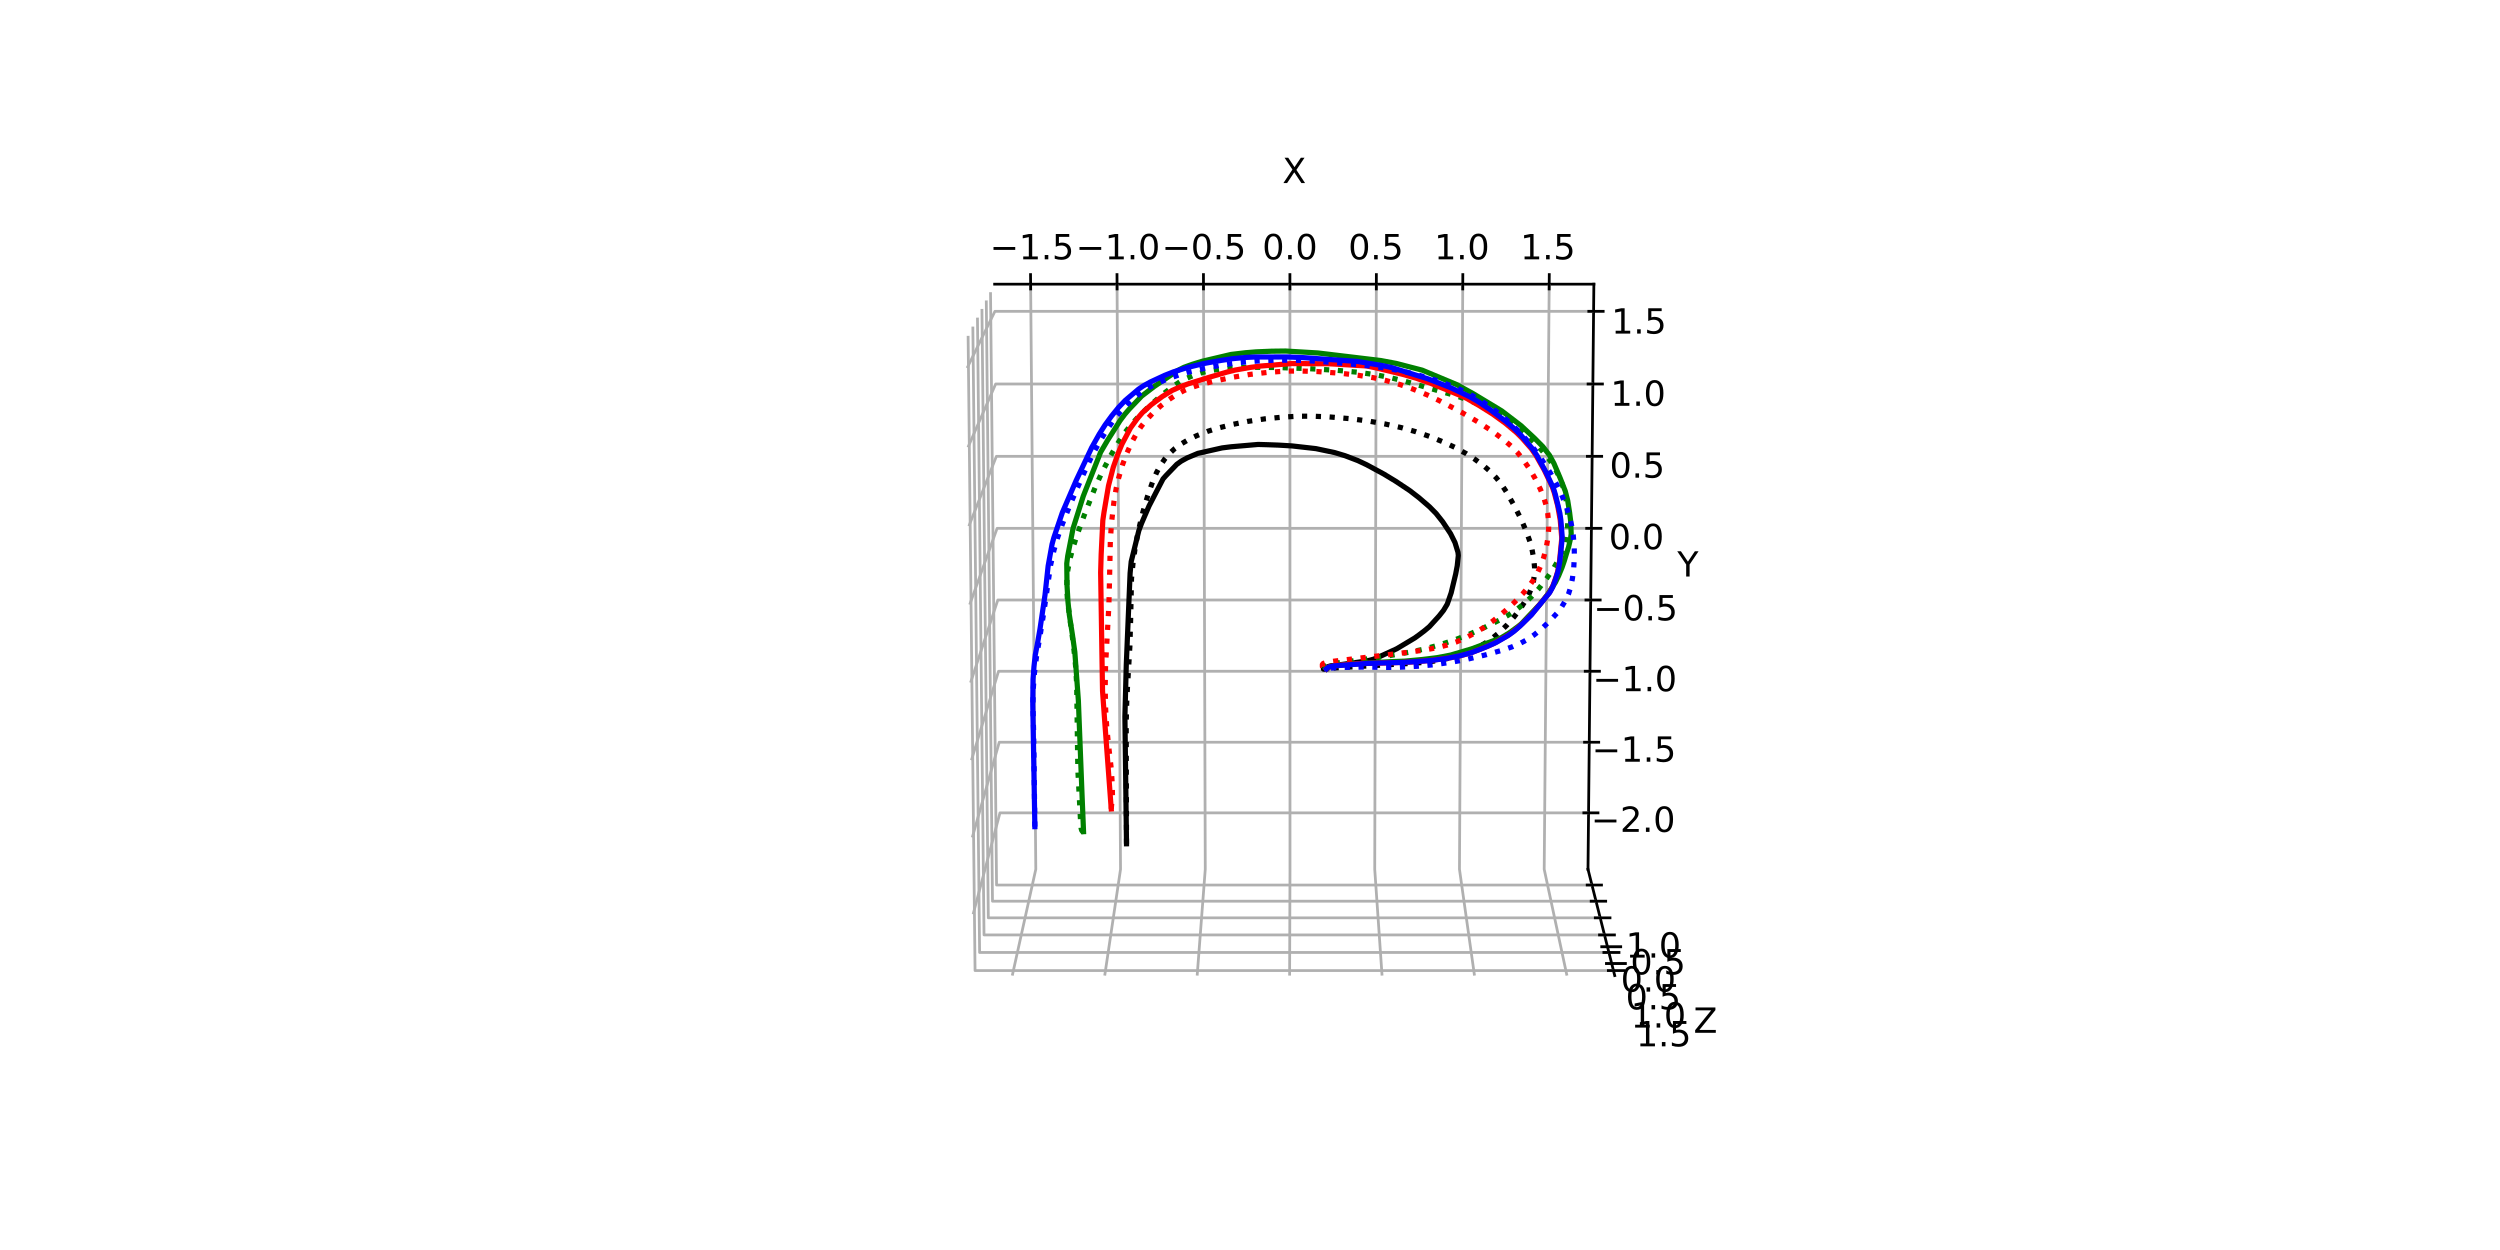 <?xml version="1.0" encoding="utf-8" standalone="no"?>
<!DOCTYPE svg PUBLIC "-//W3C//DTD SVG 1.1//EN"
  "http://www.w3.org/Graphics/SVG/1.1/DTD/svg11.dtd">
<!-- Created with matplotlib (https://matplotlib.org/) -->
<svg height="360pt" version="1.1" viewBox="0 0 720 360" width="720pt" xmlns="http://www.w3.org/2000/svg" xmlns:xlink="http://www.w3.org/1999/xlink">
 <defs>
  <style type="text/css">*{stroke-linecap:butt;stroke-linejoin:round;}</style>
 </defs>
 <g id="figure_1">
  <g id="patch_1">
   <path d="M 0 360 
L 720 360 
L 720 0 
L 0 0 
z
" style="fill:#ffffff;"/>
  </g>
  <g id="patch_2">
   <path d="M 230.4 320.4 
L 507.6 320.4 
L 507.6 43.2 
L 230.4 43.2 
z
" style="fill:#ffffff;"/>
  </g>
  <g id="pane3d_1">
   <g id="patch_3">
    <path d="M 288.15 250.347 
L 286.458 81.84 
L 278.436 97.459 
L 280.453 280.965 
" style="fill:#ffffff;stroke:#ffffff;stroke-linejoin:miter;"/>
   </g>
  </g>
  <g id="pane3d_2">
   <g id="patch_4">
    <path d="M 288.15 250.347 
L 457.342 250.347 
L 465.039 280.965 
L 280.453 280.965 
" style="fill:#ffffff;stroke:#ffffff;stroke-linejoin:miter;"/>
   </g>
  </g>
  <g id="pane3d_3">
   <g id="patch_5">
    <path d="M 288.15 250.347 
L 457.342 250.347 
L 459.033 81.84 
L 286.458 81.84 
" style="fill:#ffffff;stroke:#ffffff;stroke-linejoin:miter;"/>
   </g>
  </g>
  <g id="axis3d_1">
   <g id="line2d_1">
    <path d="M 286.458 81.84 
L 459.033 81.84 
" style="fill:none;stroke:#000000;stroke-linecap:square;stroke-width:0.8;"/>
   </g>
   <g id="text_1">
    <!-- X -->
    <g transform="translate(369.321 52.721)scale(0.1 -0.1)">
     <defs>
      <path d="M 6.297 72.906 
L 16.891 72.906 
L 35.016 45.797 
L 53.219 72.906 
L 63.812 72.906 
L 40.375 37.891 
L 65.375 0 
L 54.781 0 
L 34.281 31 
L 13.625 0 
L 2.984 0 
L 29 38.922 
z
" id="DejaVuSans-88"/>
     </defs>
     <use xlink:href="#DejaVuSans-88"/>
    </g>
   </g>
   <g id="Line3DCollection_1">
    <path d="M 296.82 81.84 
L 298.309 250.347 
L 291.536 280.965 
" style="fill:none;stroke:#b0b0b0;stroke-width:0.8;"/>
    <path d="M 321.711 81.84 
L 322.712 250.347 
L 318.159 280.965 
" style="fill:none;stroke:#b0b0b0;stroke-width:0.8;"/>
    <path d="M 346.603 81.84 
L 347.115 250.347 
L 344.783 280.965 
" style="fill:none;stroke:#b0b0b0;stroke-width:0.8;"/>
    <path d="M 371.494 81.84 
L 371.519 250.347 
L 371.407 280.965 
" style="fill:none;stroke:#b0b0b0;stroke-width:0.8;"/>
    <path d="M 396.386 81.84 
L 395.922 250.347 
L 398.031 280.965 
" style="fill:none;stroke:#b0b0b0;stroke-width:0.8;"/>
    <path d="M 421.277 81.84 
L 420.326 250.347 
L 424.655 280.965 
" style="fill:none;stroke:#b0b0b0;stroke-width:0.8;"/>
    <path d="M 446.169 81.84 
L 444.729 250.347 
L 451.279 280.965 
" style="fill:none;stroke:#b0b0b0;stroke-width:0.8;"/>
   </g>
   <g id="xtick_1">
    <g id="line2d_2">
     <path d="M 296.832 83.215 
L 296.795 79.089 
" style="fill:none;stroke:#000000;stroke-linecap:square;stroke-width:0.8;"/>
    </g>
    <g id="text_2">
     <!-- −1.5 -->
     <g transform="translate(285.07 74.686)scale(0.1 -0.1)">
      <defs>
       <path d="M 10.594 35.5 
L 73.188 35.5 
L 73.188 27.203 
L 10.594 27.203 
z
" id="DejaVuSans-8722"/>
       <path d="M 12.406 8.297 
L 28.516 8.297 
L 28.516 63.922 
L 10.984 60.406 
L 10.984 69.391 
L 28.422 72.906 
L 38.281 72.906 
L 38.281 8.297 
L 54.391 8.297 
L 54.391 0 
L 12.406 0 
z
" id="DejaVuSans-49"/>
       <path d="M 10.688 12.406 
L 21 12.406 
L 21 0 
L 10.688 0 
z
" id="DejaVuSans-46"/>
       <path d="M 10.797 72.906 
L 49.516 72.906 
L 49.516 64.594 
L 19.828 64.594 
L 19.828 46.734 
Q 21.969 47.469 24.109 47.828 
Q 26.266 48.188 28.422 48.188 
Q 40.625 48.188 47.75 41.5 
Q 54.891 34.812 54.891 23.391 
Q 54.891 11.625 47.562 5.094 
Q 40.234 -1.422 26.906 -1.422 
Q 22.312 -1.422 17.547 -0.641 
Q 12.797 0.141 7.719 1.703 
L 7.719 11.625 
Q 12.109 9.234 16.797 8.062 
Q 21.484 6.891 26.703 6.891 
Q 35.156 6.891 40.078 11.328 
Q 45.016 15.766 45.016 23.391 
Q 45.016 31 40.078 35.438 
Q 35.156 39.891 26.703 39.891 
Q 22.75 39.891 18.812 39.016 
Q 14.891 38.141 10.797 36.281 
z
" id="DejaVuSans-53"/>
      </defs>
      <use xlink:href="#DejaVuSans-8722"/>
      <use x="83.789" xlink:href="#DejaVuSans-49"/>
      <use x="147.412" xlink:href="#DejaVuSans-46"/>
      <use x="179.199" xlink:href="#DejaVuSans-53"/>
     </g>
    </g>
   </g>
   <g id="xtick_2">
    <g id="line2d_3">
     <path d="M 321.719 83.215 
L 321.695 79.089 
" style="fill:none;stroke:#000000;stroke-linecap:square;stroke-width:0.8;"/>
    </g>
    <g id="text_3">
     <!-- −1.0 -->
     <g transform="translate(309.833 74.686)scale(0.1 -0.1)">
      <defs>
       <path d="M 31.781 66.406 
Q 24.172 66.406 20.328 58.906 
Q 16.5 51.422 16.5 36.375 
Q 16.5 21.391 20.328 13.891 
Q 24.172 6.391 31.781 6.391 
Q 39.453 6.391 43.281 13.891 
Q 47.125 21.391 47.125 36.375 
Q 47.125 51.422 43.281 58.906 
Q 39.453 66.406 31.781 66.406 
z
M 31.781 74.219 
Q 44.047 74.219 50.516 64.516 
Q 56.984 54.828 56.984 36.375 
Q 56.984 17.969 50.516 8.266 
Q 44.047 -1.422 31.781 -1.422 
Q 19.531 -1.422 13.062 8.266 
Q 6.594 17.969 6.594 36.375 
Q 6.594 54.828 13.062 64.516 
Q 19.531 74.219 31.781 74.219 
z
" id="DejaVuSans-48"/>
      </defs>
      <use xlink:href="#DejaVuSans-8722"/>
      <use x="83.789" xlink:href="#DejaVuSans-49"/>
      <use x="147.412" xlink:href="#DejaVuSans-46"/>
      <use x="179.199" xlink:href="#DejaVuSans-48"/>
     </g>
    </g>
   </g>
   <g id="xtick_3">
    <g id="line2d_4">
     <path d="M 346.607 83.215 
L 346.594 79.089 
" style="fill:none;stroke:#000000;stroke-linecap:square;stroke-width:0.8;"/>
    </g>
    <g id="text_4">
     <!-- −0.5 -->
     <g transform="translate(334.596 74.686)scale(0.1 -0.1)">
      <use xlink:href="#DejaVuSans-8722"/>
      <use x="83.789" xlink:href="#DejaVuSans-48"/>
      <use x="147.412" xlink:href="#DejaVuSans-46"/>
      <use x="179.199" xlink:href="#DejaVuSans-53"/>
     </g>
    </g>
   </g>
   <g id="xtick_4">
    <g id="line2d_5">
     <path d="M 371.495 83.215 
L 371.494 79.089 
" style="fill:none;stroke:#000000;stroke-linecap:square;stroke-width:0.8;"/>
    </g>
    <g id="text_5">
     <!-- 0.0 -->
     <g transform="translate(363.549 74.686)scale(0.1 -0.1)">
      <use xlink:href="#DejaVuSans-48"/>
      <use x="63.623" xlink:href="#DejaVuSans-46"/>
      <use x="95.41" xlink:href="#DejaVuSans-48"/>
     </g>
    </g>
   </g>
   <g id="xtick_5">
    <g id="line2d_6">
     <path d="M 396.382 83.215 
L 396.393 79.089 
" style="fill:none;stroke:#000000;stroke-linecap:square;stroke-width:0.8;"/>
    </g>
    <g id="text_6">
     <!-- 0.5 -->
     <g transform="translate(388.312 74.686)scale(0.1 -0.1)">
      <use xlink:href="#DejaVuSans-48"/>
      <use x="63.623" xlink:href="#DejaVuSans-46"/>
      <use x="95.41" xlink:href="#DejaVuSans-53"/>
     </g>
    </g>
   </g>
   <g id="xtick_6">
    <g id="line2d_7">
     <path d="M 421.27 83.215 
L 421.293 79.089 
" style="fill:none;stroke:#000000;stroke-linecap:square;stroke-width:0.8;"/>
    </g>
    <g id="text_7">
     <!-- 1.0 -->
     <g transform="translate(413.076 74.686)scale(0.1 -0.1)">
      <use xlink:href="#DejaVuSans-49"/>
      <use x="63.623" xlink:href="#DejaVuSans-46"/>
      <use x="95.41" xlink:href="#DejaVuSans-48"/>
     </g>
    </g>
   </g>
   <g id="xtick_7">
    <g id="line2d_8">
     <path d="M 446.157 83.215 
L 446.192 79.089 
" style="fill:none;stroke:#000000;stroke-linecap:square;stroke-width:0.8;"/>
    </g>
    <g id="text_8">
     <!-- 1.5 -->
     <g transform="translate(437.839 74.686)scale(0.1 -0.1)">
      <use xlink:href="#DejaVuSans-49"/>
      <use x="63.623" xlink:href="#DejaVuSans-46"/>
      <use x="95.41" xlink:href="#DejaVuSans-53"/>
     </g>
    </g>
   </g>
  </g>
  <g id="axis3d_2">
   <g id="line2d_9">
    <path d="M 457.342 250.347 
L 459.033 81.84 
" style="fill:none;stroke:#000000;stroke-linecap:square;stroke-width:0.8;"/>
   </g>
   <g id="text_9">
    <!-- Y -->
    <g transform="translate(483.059 166.049)scale(0.1 -0.1)">
     <defs>
      <path d="M -0.203 72.906 
L 10.406 72.906 
L 30.609 42.922 
L 50.688 72.906 
L 61.281 72.906 
L 35.5 34.719 
L 35.5 0 
L 25.594 0 
L 25.594 34.719 
z
" id="DejaVuSans-89"/>
     </defs>
     <use xlink:href="#DejaVuSans-89"/>
    </g>
   </g>
   <g id="Line3DCollection_2">
    <path d="M 280.259 263.303 
L 287.987 234.102 
L 457.505 234.102 
" style="fill:none;stroke:#b0b0b0;stroke-width:0.8;"/>
    <path d="M 280.016 241.184 
L 287.783 213.765 
L 457.709 213.765 
" style="fill:none;stroke:#b0b0b0;stroke-width:0.8;"/>
    <path d="M 279.771 218.948 
L 287.578 193.33 
L 457.914 193.33 
" style="fill:none;stroke:#b0b0b0;stroke-width:0.8;"/>
    <path d="M 279.526 196.595 
L 287.372 172.797 
L 458.12 172.797 
" style="fill:none;stroke:#b0b0b0;stroke-width:0.8;"/>
    <path d="M 279.278 174.123 
L 287.165 152.163 
L 458.327 152.163 
" style="fill:none;stroke:#b0b0b0;stroke-width:0.8;"/>
    <path d="M 279.03 151.532 
L 286.956 131.429 
L 458.536 131.429 
" style="fill:none;stroke:#b0b0b0;stroke-width:0.8;"/>
    <path d="M 278.78 128.821 
L 286.747 110.594 
L 458.745 110.594 
" style="fill:none;stroke:#b0b0b0;stroke-width:0.8;"/>
    <path d="M 278.529 105.988 
L 286.537 89.658 
L 458.955 89.658 
" style="fill:none;stroke:#b0b0b0;stroke-width:0.8;"/>
   </g>
   <g id="xtick_8">
    <g id="line2d_10">
     <path d="M 456.148 234.102 
L 460.217 234.102 
" style="fill:none;stroke:#000000;stroke-linecap:square;stroke-width:0.8;"/>
    </g>
    <g id="text_10">
     <!-- −2.0 -->
     <g transform="translate(458.216 239.583)scale(0.1 -0.1)">
      <defs>
       <path d="M 19.188 8.297 
L 53.609 8.297 
L 53.609 0 
L 7.328 0 
L 7.328 8.297 
Q 12.938 14.109 22.625 23.891 
Q 32.328 33.688 34.812 36.531 
Q 39.547 41.844 41.422 45.531 
Q 43.312 49.219 43.312 52.781 
Q 43.312 58.594 39.234 62.25 
Q 35.156 65.922 28.609 65.922 
Q 23.969 65.922 18.812 64.312 
Q 13.672 62.703 7.812 59.422 
L 7.812 69.391 
Q 13.766 71.781 18.938 73 
Q 24.125 74.219 28.422 74.219 
Q 39.75 74.219 46.484 68.547 
Q 53.219 62.891 53.219 53.422 
Q 53.219 48.922 51.531 44.891 
Q 49.859 40.875 45.406 35.406 
Q 44.188 33.984 37.641 27.219 
Q 31.109 20.453 19.188 8.297 
z
" id="DejaVuSans-50"/>
      </defs>
      <use xlink:href="#DejaVuSans-8722"/>
      <use x="83.789" xlink:href="#DejaVuSans-50"/>
      <use x="147.412" xlink:href="#DejaVuSans-46"/>
      <use x="179.199" xlink:href="#DejaVuSans-48"/>
     </g>
    </g>
   </g>
   <g id="xtick_9">
    <g id="line2d_11">
     <path d="M 456.349 213.765 
L 460.428 213.765 
" style="fill:none;stroke:#000000;stroke-linecap:square;stroke-width:0.8;"/>
    </g>
    <g id="text_11">
     <!-- −1.5 -->
     <g transform="translate(458.45 219.376)scale(0.1 -0.1)">
      <use xlink:href="#DejaVuSans-8722"/>
      <use x="83.789" xlink:href="#DejaVuSans-49"/>
      <use x="147.412" xlink:href="#DejaVuSans-46"/>
      <use x="179.199" xlink:href="#DejaVuSans-53"/>
     </g>
    </g>
   </g>
   <g id="xtick_10">
    <g id="line2d_12">
     <path d="M 456.551 193.33 
L 460.639 193.33 
" style="fill:none;stroke:#000000;stroke-linecap:square;stroke-width:0.8;"/>
    </g>
    <g id="text_12">
     <!-- −1.0 -->
     <g transform="translate(458.685 199.072)scale(0.1 -0.1)">
      <use xlink:href="#DejaVuSans-8722"/>
      <use x="83.789" xlink:href="#DejaVuSans-49"/>
      <use x="147.412" xlink:href="#DejaVuSans-46"/>
      <use x="179.199" xlink:href="#DejaVuSans-48"/>
     </g>
    </g>
   </g>
   <g id="xtick_11">
    <g id="line2d_13">
     <path d="M 456.754 172.797 
L 460.852 172.797 
" style="fill:none;stroke:#000000;stroke-linecap:square;stroke-width:0.8;"/>
    </g>
    <g id="text_13">
     <!-- −0.5 -->
     <g transform="translate(458.92 178.671)scale(0.1 -0.1)">
      <use xlink:href="#DejaVuSans-8722"/>
      <use x="83.789" xlink:href="#DejaVuSans-48"/>
      <use x="147.412" xlink:href="#DejaVuSans-46"/>
      <use x="179.199" xlink:href="#DejaVuSans-53"/>
     </g>
    </g>
   </g>
   <g id="xtick_12">
    <g id="line2d_14">
     <path d="M 456.958 152.163 
L 461.066 152.163 
" style="fill:none;stroke:#000000;stroke-linecap:square;stroke-width:0.8;"/>
    </g>
    <g id="text_14">
     <!-- 0.0 -->
     <g transform="translate(463.347 158.171)scale(0.1 -0.1)">
      <use xlink:href="#DejaVuSans-48"/>
      <use x="63.623" xlink:href="#DejaVuSans-46"/>
      <use x="95.41" xlink:href="#DejaVuSans-48"/>
     </g>
    </g>
   </g>
   <g id="xtick_13">
    <g id="line2d_15">
     <path d="M 457.163 131.429 
L 461.281 131.429 
" style="fill:none;stroke:#000000;stroke-linecap:square;stroke-width:0.8;"/>
    </g>
    <g id="text_15">
     <!-- 0.5 -->
     <g transform="translate(463.585 137.572)scale(0.1 -0.1)">
      <use xlink:href="#DejaVuSans-48"/>
      <use x="63.623" xlink:href="#DejaVuSans-46"/>
      <use x="95.41" xlink:href="#DejaVuSans-53"/>
     </g>
    </g>
   </g>
   <g id="xtick_14">
    <g id="line2d_16">
     <path d="M 457.369 110.594 
L 461.497 110.594 
" style="fill:none;stroke:#000000;stroke-linecap:square;stroke-width:0.8;"/>
    </g>
    <g id="text_16">
     <!-- 1.0 -->
     <g transform="translate(463.825 116.873)scale(0.1 -0.1)">
      <use xlink:href="#DejaVuSans-49"/>
      <use x="63.623" xlink:href="#DejaVuSans-46"/>
      <use x="95.41" xlink:href="#DejaVuSans-48"/>
     </g>
    </g>
   </g>
   <g id="xtick_15">
    <g id="line2d_17">
     <path d="M 457.576 89.658 
L 461.714 89.658 
" style="fill:none;stroke:#000000;stroke-linecap:square;stroke-width:0.8;"/>
    </g>
    <g id="text_17">
     <!-- 1.5 -->
     <g transform="translate(464.065 96.074)scale(0.1 -0.1)">
      <use xlink:href="#DejaVuSans-49"/>
      <use x="63.623" xlink:href="#DejaVuSans-46"/>
      <use x="95.41" xlink:href="#DejaVuSans-53"/>
     </g>
    </g>
   </g>
  </g>
  <g id="axis3d_3">
   <g id="line2d_18">
    <path d="M 457.342 250.347 
L 465.039 280.965 
" style="fill:none;stroke:#000000;stroke-linecap:square;stroke-width:0.8;"/>
   </g>
   <g id="text_18">
    <!-- Z -->
    <g transform="translate(487.75 297.443)scale(0.1 -0.1)">
     <defs>
      <path d="M 5.609 72.906 
L 62.891 72.906 
L 62.891 65.375 
L 16.797 8.297 
L 64.016 8.297 
L 64.016 0 
L 4.5 0 
L 4.5 7.516 
L 50.594 64.594 
L 5.609 64.594 
z
" id="DejaVuSans-90"/>
     </defs>
     <use xlink:href="#DejaVuSans-90"/>
    </g>
   </g>
   <g id="Line3DCollection_3">
    <path d="M 458.484 254.89 
L 287.008 254.89 
L 285.27 84.154 
" style="fill:none;stroke:#b0b0b0;stroke-width:0.8;"/>
    <path d="M 459.654 259.547 
L 285.837 259.547 
L 284.051 86.527 
" style="fill:none;stroke:#b0b0b0;stroke-width:0.8;"/>
    <path d="M 460.858 264.334 
L 284.634 264.334 
L 282.797 88.968 
" style="fill:none;stroke:#b0b0b0;stroke-width:0.8;"/>
    <path d="M 462.095 269.254 
L 283.397 269.254 
L 281.508 91.478 
" style="fill:none;stroke:#b0b0b0;stroke-width:0.8;"/>
    <path d="M 463.367 274.315 
L 282.125 274.315 
L 280.18 94.062 
" style="fill:none;stroke:#b0b0b0;stroke-width:0.8;"/>
    <path d="M 464.676 279.522 
L 280.816 279.522 
L 278.814 96.722 
" style="fill:none;stroke:#b0b0b0;stroke-width:0.8;"/>
   </g>
   <g id="xtick_16">
    <g id="line2d_19">
     <path d="M 457.112 254.89 
L 461.227 254.89 
" style="fill:none;stroke:#000000;stroke-linecap:square;stroke-width:0.8;"/>
    </g>
    <g id="text_19">
     <!-- −1.0 -->
     <g transform="translate(459.844 275.797)scale(0.1 -0.1)">
      <use xlink:href="#DejaVuSans-8722"/>
      <use x="83.789" xlink:href="#DejaVuSans-49"/>
      <use x="147.412" xlink:href="#DejaVuSans-46"/>
      <use x="179.199" xlink:href="#DejaVuSans-48"/>
     </g>
    </g>
   </g>
   <g id="xtick_17">
    <g id="line2d_20">
     <path d="M 458.264 259.547 
L 462.436 259.547 
" style="fill:none;stroke:#000000;stroke-linecap:square;stroke-width:0.8;"/>
    </g>
    <g id="text_20">
     <!-- −0.5 -->
     <g transform="translate(461.197 280.628)scale(0.1 -0.1)">
      <use xlink:href="#DejaVuSans-8722"/>
      <use x="83.789" xlink:href="#DejaVuSans-48"/>
      <use x="147.412" xlink:href="#DejaVuSans-46"/>
      <use x="179.199" xlink:href="#DejaVuSans-53"/>
     </g>
    </g>
   </g>
   <g id="xtick_18">
    <g id="line2d_21">
     <path d="M 459.448 264.334 
L 463.677 264.334 
" style="fill:none;stroke:#000000;stroke-linecap:square;stroke-width:0.8;"/>
    </g>
    <g id="text_21">
     <!-- 0.0 -->
     <g transform="translate(466.777 285.593)scale(0.1 -0.1)">
      <use xlink:href="#DejaVuSans-48"/>
      <use x="63.623" xlink:href="#DejaVuSans-46"/>
      <use x="95.41" xlink:href="#DejaVuSans-48"/>
     </g>
    </g>
   </g>
   <g id="xtick_19">
    <g id="line2d_22">
     <path d="M 460.665 269.254 
L 464.954 269.254 
" style="fill:none;stroke:#000000;stroke-linecap:square;stroke-width:0.8;"/>
    </g>
    <g id="text_22">
     <!-- 0.5 -->
     <g transform="translate(468.207 290.697)scale(0.1 -0.1)">
      <use xlink:href="#DejaVuSans-48"/>
      <use x="63.623" xlink:href="#DejaVuSans-46"/>
      <use x="95.41" xlink:href="#DejaVuSans-53"/>
     </g>
    </g>
   </g>
   <g id="xtick_20">
    <g id="line2d_23">
     <path d="M 461.917 274.315 
L 466.267 274.315 
" style="fill:none;stroke:#000000;stroke-linecap:square;stroke-width:0.8;"/>
    </g>
    <g id="text_23">
     <!-- 1.0 -->
     <g transform="translate(469.677 295.946)scale(0.1 -0.1)">
      <use xlink:href="#DejaVuSans-49"/>
      <use x="63.623" xlink:href="#DejaVuSans-46"/>
      <use x="95.41" xlink:href="#DejaVuSans-48"/>
     </g>
    </g>
   </g>
   <g id="xtick_21">
    <g id="line2d_24">
     <path d="M 463.205 279.522 
L 467.618 279.522 
" style="fill:none;stroke:#000000;stroke-linecap:square;stroke-width:0.8;"/>
    </g>
    <g id="text_24">
     <!-- 1.5 -->
     <g transform="translate(471.189 301.347)scale(0.1 -0.1)">
      <use xlink:href="#DejaVuSans-49"/>
      <use x="63.623" xlink:href="#DejaVuSans-46"/>
      <use x="95.41" xlink:href="#DejaVuSans-53"/>
     </g>
    </g>
   </g>
  </g>
  <g id="axes_1">
   <g id="line2d_25">
    <path clip-path="url(#pd83d22d217)" d="M 324.434 243.009 
L 323.973 206.377 
L 324.367 191.501 
L 325.469 165.114 
L 325.786 161.74 
L 327.971 152.865 
L 328.766 150.718 
L 330.919 145.729 
L 332.45 142.76 
L 334.96 137.918 
L 335.781 136.994 
L 338.919 133.723 
L 340.186 132.811 
L 341.891 131.873 
L 344.985 130.569 
L 351.974 128.995 
L 354.524 128.673 
L 362.337 127.999 
L 365.112 128.08 
L 368.265 128.196 
L 372.079 128.423 
L 378.976 129.204 
L 384.348 130.333 
L 387.343 131.235 
L 391.089 132.662 
L 393.582 133.843 
L 398.528 136.519 
L 401.921 138.575 
L 406.041 141.316 
L 408.656 143.335 
L 411.681 145.941 
L 413.607 147.897 
L 415.507 150.291 
L 417.748 153.676 
L 419.038 156.262 
L 419.9 159.067 
L 419.996 159.996 
L 419.685 162.953 
L 419.238 165.315 
L 417.935 170.729 
L 416.809 173.992 
L 415.74 175.783 
L 414.45 177.414 
L 411.647 180.487 
L 410.319 181.599 
L 408.793 182.764 
L 407.451 183.735 
L 402.242 186.851 
L 397.884 188.847 
L 395.654 189.833 
L 393.525 190.376 
L 386.471 191.372 
L 383.206 191.765 
L 382.232 192.079 
L 382.014 192.324 
L 382.034 192.622 
L 382.034 192.622 
" style="fill:none;stroke:#000000;stroke-linecap:square;stroke-width:1.5;"/>
   </g>
   <g id="line2d_26">
    <path clip-path="url(#pd83d22d217)" d="M 324.434 243.009 
L 324.342 208.206 
L 324.535 200.897 
L 324.99 193.146 
L 325.412 185.941 
L 325.613 178.722 
L 325.87 166.642 
L 326.33 161.93 
L 327.038 157.006 
L 327.884 152.719 
L 329.149 147.496 
L 330.483 142.941 
L 331.939 138.787 
L 333.091 136.09 
L 334.192 134.046 
L 335.487 132.141 
L 336.825 130.594 
L 338.357 129.174 
L 340.069 127.91 
L 342.249 126.632 
L 344.612 125.491 
L 347.848 124.208 
L 350.662 123.321 
L 354.858 122.257 
L 359.291 121.371 
L 364.344 120.62 
L 369.527 120.12 
L 373.809 119.877 
L 378.042 119.867 
L 382.792 120.069 
L 388.93 120.589 
L 394.215 121.281 
L 398.852 122.096 
L 403.549 123.146 
L 407.704 124.318 
L 411.606 125.654 
L 415.701 127.296 
L 418.977 128.827 
L 422.188 130.597 
L 424.737 132.249 
L 427.327 134.168 
L 429.223 135.824 
L 430.91 137.596 
L 432.376 139.429 
L 433.777 141.57 
L 436.06 145.574 
L 437.999 149.383 
L 439.507 152.878 
L 440.614 155.946 
L 441.223 158.229 
L 441.735 161.069 
L 441.961 163.499 
L 441.922 165.432 
L 441.641 167.375 
L 441.173 169.055 
L 440.39 171.001 
L 439.362 172.952 
L 437.936 175.18 
L 436.07 177.641 
L 434.045 179.963 
L 431.862 182.085 
L 429.758 183.825 
L 427.76 185.208 
L 425.652 186.421 
L 423.194 187.595 
L 420.391 188.669 
L 417.498 189.526 
L 414.477 190.18 
L 411.026 190.68 
L 407.478 190.991 
L 384.743 192.332 
L 381.141 192.686 
L 381.512 192.762 
L 381.581 192.777 
L 381.581 192.777 
" style="fill:none;stroke:#000000;stroke-dasharray:1.5,2.475;stroke-dashoffset:0;stroke-width:1.5;"/>
   </g>
   <g id="line2d_27">
    <path clip-path="url(#pd83d22d217)" d="M 312.06 239.517 
L 311.64 229.235 
L 311.174 217.301 
L 310.57 201.761 
L 309.547 187.758 
L 308.874 182.926 
L 307.966 177.06 
L 307.58 173.351 
L 307.303 168.597 
L 307.226 162.267 
L 307.504 160.091 
L 309.039 152.184 
L 311.972 142.917 
L 312.654 141.159 
L 316.971 130.248 
L 318.97 126.825 
L 322.571 121.149 
L 323.949 119.306 
L 325.231 117.815 
L 328.785 114.092 
L 332.356 111.355 
L 339.092 106.742 
L 340.966 105.791 
L 343.235 104.969 
L 346.185 104.055 
L 354.53 102.084 
L 358.697 101.588 
L 361.74 101.339 
L 366.231 101.149 
L 370.224 101.096 
L 379.537 101.653 
L 397.675 103.835 
L 402.119 104.665 
L 409.59 106.603 
L 419.607 110.798 
L 424.328 113.398 
L 432.513 118.347 
L 438.059 122.588 
L 441.989 126.248 
L 444.341 128.629 
L 446.267 131.14 
L 447.521 133.434 
L 449.331 137.69 
L 450.782 141.395 
L 451.495 144.138 
L 452.041 147.574 
L 452.349 150.048 
L 452.504 153.741 
L 452.335 154.999 
L 451.771 157.472 
L 451.114 159.538 
L 450.518 161.535 
L 449.856 163.453 
L 448.896 165.786 
L 447.972 167.693 
L 445.649 171.29 
L 443.489 174.023 
L 440.581 177.078 
L 438.096 179.708 
L 437.103 180.498 
L 434.717 182.239 
L 432.335 183.686 
L 423.855 186.86 
L 417.795 188.658 
L 413.815 189.418 
L 409.665 189.929 
L 404.597 190.406 
L 400.108 190.576 
L 387.725 191.356 
L 384.513 191.729 
L 383.09 192.007 
L 382.305 192.339 
L 382.034 192.622 
L 382.034 192.622 
" style="fill:none;stroke:#008000;stroke-linecap:square;stroke-width:1.5;"/>
   </g>
   <g id="line2d_28">
    <path clip-path="url(#pd83d22d217)" d="M 312.06 239.517 
L 311.752 239.463 
L 311.519 239.136 
L 311.36 238.553 
L 311.226 236.983 
L 310.429 221.898 
L 310.301 213.594 
L 310.084 197.03 
L 309.752 191.669 
L 309.167 185.826 
L 308.332 179.78 
L 307.438 172.964 
L 307.241 169.829 
L 307.268 166.807 
L 307.534 164.191 
L 308.036 161.45 
L 308.871 158.217 
L 310.197 154.054 
L 312.241 148.435 
L 315.356 140.49 
L 317.319 136.123 
L 319.827 131.282 
L 322.066 127.463 
L 323.944 124.61 
L 325.736 122.345 
L 327.813 120.061 
L 330.85 117.08 
L 334.419 113.915 
L 337.607 111.425 
L 339.81 109.977 
L 341.856 108.895 
L 344.052 107.972 
L 346.422 107.241 
L 349.269 106.621 
L 352.353 106.19 
L 356.113 105.901 
L 360.95 105.775 
L 367.487 105.837 
L 376.535 106.153 
L 385.212 106.663 
L 390.872 107.193 
L 395.964 107.889 
L 399.958 108.654 
L 404.347 109.734 
L 418.924 113.857 
L 422.79 115.167 
L 426.455 116.637 
L 429.381 118.04 
L 432.124 119.635 
L 434.699 121.413 
L 437.924 123.962 
L 441.059 126.725 
L 443.356 128.953 
L 445.195 131.038 
L 446.607 132.913 
L 447.819 134.853 
L 449.017 137.203 
L 449.89 139.362 
L 450.549 141.625 
L 451.087 144.296 
L 451.402 147.061 
L 451.532 150.076 
L 451.422 152.332 
L 451.041 154.858 
L 450.497 157.062 
L 449.725 159.265 
L 448.718 161.451 
L 447.445 163.648 
L 445.48 166.536 
L 443.113 169.603 
L 441.129 171.795 
L 439.055 173.751 
L 436.881 175.47 
L 434.31 177.196 
L 431.764 178.621 
L 427.361 180.791 
L 422.939 182.755 
L 418.937 184.304 
L 414.533 185.726 
L 410.005 186.97 
L 406.074 187.809 
L 398.816 189.047 
L 392.464 189.944 
L 382.448 191.28 
L 381.959 191.59 
L 381.646 192.077 
L 381.581 192.777 
L 381.581 192.777 
" style="fill:none;stroke:#008000;stroke-dasharray:1.5,2.475;stroke-dashoffset:0;stroke-width:1.5;"/>
   </g>
   <g id="line2d_29">
    <path clip-path="url(#pd83d22d217)" d="M 320.036 232.973 
L 318.152 207.658 
L 317.532 199.042 
L 317.385 190.283 
L 316.985 164.835 
L 317.136 159.667 
L 317.612 149.879 
L 317.968 147.442 
L 319.25 139.87 
L 320.631 134.537 
L 322.016 130.582 
L 323.12 127.921 
L 325.597 123.239 
L 327.528 120.584 
L 329.01 118.844 
L 331.565 116.557 
L 334.786 114.171 
L 337.614 112.426 
L 339.99 111.36 
L 342.227 110.533 
L 348.723 108.516 
L 353.241 107.197 
L 355.764 106.568 
L 360.21 105.795 
L 363.068 105.418 
L 372.02 104.704 
L 382.751 104.765 
L 393.606 105.394 
L 396.479 105.996 
L 403.84 107.78 
L 407.788 108.903 
L 411.937 110.345 
L 421.226 114.172 
L 422.283 114.679 
L 425.982 116.793 
L 429.938 119.285 
L 433.577 121.923 
L 436.802 124.631 
L 438.322 126.151 
L 441.01 129.202 
L 442.287 131.028 
L 444.719 135.309 
L 447.028 140.142 
L 447.607 141.813 
L 448.624 145.666 
L 449.345 149.781 
L 449.791 155.049 
L 449.146 161.678 
L 448.665 164.414 
L 448.195 166.02 
L 447.191 168.83 
L 446.326 170.538 
L 445.66 171.402 
L 441.015 177.027 
L 438.379 179.654 
L 436.435 181.384 
L 434.578 182.808 
L 430.088 185.389 
L 428.081 186.248 
L 425.994 187.084 
L 423.296 188.125 
L 420.165 188.956 
L 417.94 189.404 
L 411.703 190.228 
L 406.51 190.655 
L 403.712 190.79 
L 391.592 191.124 
L 386.268 191.537 
L 383.29 191.952 
L 382.31 192.334 
L 382.034 192.622 
L 382.034 192.622 
" style="fill:none;stroke:#ff0000;stroke-linecap:square;stroke-width:1.5;"/>
   </g>
   <g id="line2d_30">
    <path clip-path="url(#pd83d22d217)" d="M 320.036 232.973 
L 320.386 229.222 
L 320.336 225.913 
L 320.04 221.436 
L 319.381 215.612 
L 318.764 209.853 
L 318.422 204.226 
L 318.292 198.165 
L 318.401 191.617 
L 318.795 184.545 
L 319.346 174.628 
L 319.523 167.775 
L 319.784 155.484 
L 320.144 150.346 
L 320.824 144.408 
L 321.455 140.683 
L 322.164 137.663 
L 323.313 133.774 
L 324.493 130.624 
L 325.895 127.477 
L 327.313 124.858 
L 328.662 122.809 
L 330.075 121.028 
L 332.021 118.962 
L 334.264 116.914 
L 336.355 115.271 
L 338.711 113.723 
L 340.95 112.504 
L 343.104 111.61 
L 345.778 110.747 
L 349.353 109.861 
L 355.001 108.648 
L 359.924 107.841 
L 364.868 107.268 
L 370.07 106.889 
L 374.196 106.839 
L 379.355 107.005 
L 386.137 107.504 
L 391.059 108.066 
L 395.545 108.782 
L 399.183 109.594 
L 403.128 110.729 
L 406.928 112.056 
L 411.03 113.727 
L 414.33 115.291 
L 420.943 118.757 
L 426.145 121.809 
L 429.905 124.287 
L 433.304 126.848 
L 435.435 128.679 
L 437.06 130.363 
L 438.512 132.173 
L 440.675 135.308 
L 442.067 137.722 
L 443.614 140.866 
L 444.596 143.288 
L 445.258 145.45 
L 445.741 147.853 
L 445.983 150.096 
L 446.018 152.419 
L 445.823 154.78 
L 445.337 157.63 
L 444.596 160.508 
L 443.784 162.831 
L 442.802 164.988 
L 441.666 166.968 
L 440.386 168.787 
L 438.455 171.095 
L 436.158 173.463 
L 433.165 176.21 
L 430.142 178.706 
L 427.476 180.633 
L 424.769 182.302 
L 421.756 183.881 
L 419.281 184.935 
L 416.688 185.807 
L 413.598 186.593 
L 410.178 187.219 
L 404.108 188.038 
L 384.396 190.393 
L 382.089 190.73 
L 381.072 191.086 
L 380.839 191.39 
L 380.844 191.995 
L 381.581 192.777 
L 381.581 192.777 
" style="fill:none;stroke:#ff0000;stroke-dasharray:1.5,2.475;stroke-dashoffset:0;stroke-width:1.5;"/>
   </g>
   <g id="line2d_31">
    <path clip-path="url(#pd83d22d217)" d="M 298.037 238.074 
L 297.779 222.687 
L 297.436 202.862 
L 297.516 195.612 
L 297.782 192.016 
L 298.159 188.613 
L 298.765 185.494 
L 299.529 181.073 
L 300.964 171.336 
L 301.862 163.007 
L 302.996 156.725 
L 303.505 154.857 
L 305.946 147.635 
L 309.948 138.345 
L 314.399 128.913 
L 316.605 124.987 
L 318.267 122.372 
L 320.147 119.804 
L 322.119 117.369 
L 324.074 115.315 
L 327.9 112.077 
L 329.23 111.168 
L 331.274 110.026 
L 335.401 108.111 
L 337.978 107.089 
L 342.2 105.787 
L 346.627 104.707 
L 351.685 103.795 
L 355.146 103.283 
L 358.711 102.945 
L 361.364 102.819 
L 370.779 102.8 
L 375.002 102.977 
L 390.927 104.094 
L 398.117 105.279 
L 400.934 105.899 
L 411.333 109.133 
L 417.77 111.648 
L 423.177 114.218 
L 425.5 115.537 
L 429.311 118.088 
L 433.808 121.467 
L 435.951 123.309 
L 437.955 125.257 
L 441.216 129.084 
L 442.714 131.322 
L 445.131 135.787 
L 447.401 140.645 
L 447.946 142.428 
L 449.235 147.796 
L 449.528 149.796 
L 449.905 154.523 
L 449.85 155.684 
L 449.216 161.752 
L 448.69 164.608 
L 447.942 166.996 
L 447.131 169.175 
L 446.28 170.702 
L 441.046 177.083 
L 437.757 180.32 
L 435.939 181.885 
L 434.297 183.049 
L 430.901 185.021 
L 428.24 186.218 
L 425.988 187.113 
L 423.782 187.946 
L 420.578 188.829 
L 416.927 189.568 
L 412.639 190.156 
L 407.557 190.566 
L 404.13 190.771 
L 393.909 191.053 
L 384.17 191.774 
L 382.801 192.088 
L 382.308 192.337 
L 382.034 192.622 
L 382.034 192.622 
" style="fill:none;stroke:#0000ff;stroke-linecap:square;stroke-width:1.5;"/>
   </g>
   <g id="line2d_32">
    <path clip-path="url(#pd83d22d217)" d="M 298.037 238.074 
L 297.691 211.02 
L 297.469 202.855 
L 297.586 198.336 
L 297.924 193.813 
L 298.54 188.911 
L 299.521 183.195 
L 300.628 176.281 
L 302.579 162.709 
L 303.563 158.369 
L 304.655 154.638 
L 306.052 150.729 
L 308.267 145.179 
L 311.972 136.672 
L 314.393 131.49 
L 316.584 127.381 
L 318.645 123.985 
L 320.768 120.916 
L 322.573 118.667 
L 324.519 116.591 
L 326.799 114.486 
L 328.717 112.986 
L 330.743 111.711 
L 333.077 110.509 
L 336.09 109.212 
L 339.492 107.994 
L 342.994 106.982 
L 347.277 105.978 
L 352.056 105.095 
L 357.045 104.408 
L 362.285 103.959 
L 367.502 103.736 
L 372.609 103.722 
L 378.486 103.993 
L 385.658 104.524 
L 394.343 105.378 
L 399.896 106.132 
L 403.713 106.849 
L 408.191 107.932 
L 412.916 109.316 
L 416.914 110.709 
L 420.591 112.219 
L 423.423 113.592 
L 425.985 115.057 
L 429.138 117.129 
L 431.711 119.065 
L 434.44 121.385 
L 437.355 124.16 
L 439.596 126.607 
L 442.055 129.617 
L 444.095 132.452 
L 446.489 136.186 
L 448.115 139.103 
L 449.744 142.499 
L 451.025 145.69 
L 451.988 148.674 
L 452.659 151.51 
L 453.111 154.309 
L 453.38 157.53 
L 453.417 160.329 
L 453.234 163.524 
L 452.861 166.605 
L 452.361 169.079 
L 451.726 171.084 
L 450.862 172.952 
L 449.745 174.811 
L 448.386 176.612 
L 446.576 178.6 
L 444.057 181.015 
L 441.816 182.864 
L 439.892 184.172 
L 437.961 185.215 
L 435.387 186.325 
L 432.58 187.284 
L 427.589 188.668 
L 422.301 189.923 
L 418.208 190.681 
L 412.951 191.45 
L 408.209 191.885 
L 402.157 192.213 
L 398.344 192.199 
L 392.931 192.101 
L 384.801 192.274 
L 381.82 192.564 
L 381.146 192.709 
L 381.322 192.742 
L 381.581 192.777 
L 381.581 192.777 
" style="fill:none;stroke:#0000ff;stroke-dasharray:1.5,2.475;stroke-dashoffset:0;stroke-width:1.5;"/>
   </g>
  </g>
 </g>
 <defs>
  <clipPath id="pd83d22d217">
   <rect height="277.2" width="277.2" x="230.4" y="43.2"/>
  </clipPath>
 </defs>
</svg>
